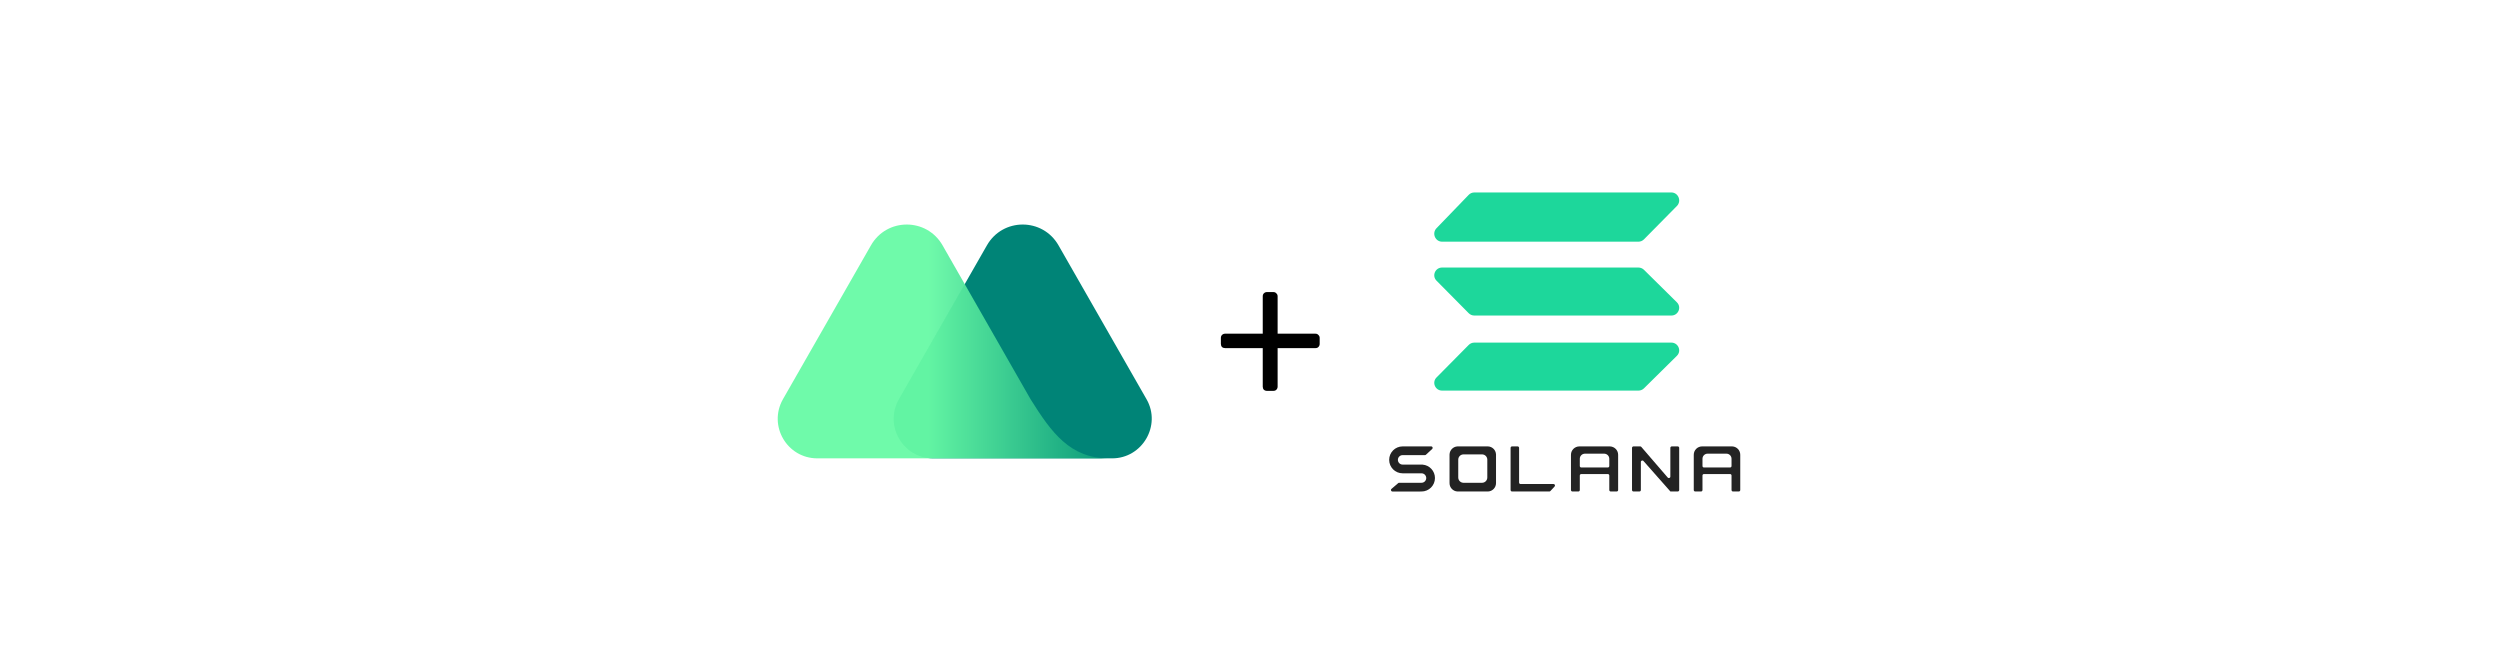 <svg width="1437" height="377" viewBox="0 0 1437 777" fill="none" xmlns="http://www.w3.org/2000/svg">
<g clip-path="url(#clip0)">
<g filter="url(#filter0_d)">
<path d="M738.604 463.038C737.154 463.038 735.921 462.599 734.906 461.723C734.036 460.7 733.601 459.458 733.601 457.997V412.409H689.004C687.553 412.409 686.321 411.971 685.305 411.094C684.435 410.071 684 408.829 684 407.368V400.355C684 398.893 684.435 397.724 685.305 396.848C686.321 395.825 687.553 395.314 689.004 395.314H733.601V351.041C733.601 349.58 734.036 348.411 734.906 347.534C735.921 346.511 737.154 346 738.604 346H746.219C747.669 346 748.829 346.511 749.699 347.534C750.715 348.411 751.222 349.58 751.222 351.041V395.314H796.037C797.487 395.314 798.648 395.825 799.518 396.848C800.533 397.724 801.041 398.893 801.041 400.355V407.368C801.041 408.829 800.533 410.071 799.518 411.094C798.648 411.971 797.487 412.409 796.037 412.409H751.222V457.997C751.222 459.458 750.715 460.7 749.699 461.723C748.829 462.599 747.669 463.038 746.219 463.038H738.604Z" fill="black"/>
</g>
<g filter="url(#filter1_d)">
<path fill-rule="evenodd" clip-rule="evenodd" d="M1027.21 530.574C1027.21 529.613 1027.99 528.834 1028.94 528.834H1035.56C1036.51 528.834 1037.28 529.613 1037.28 530.574V571.67C1037.28 572.631 1038.06 573.41 1039.01 573.41H1078.09C1079.6 573.41 1080.38 575.228 1079.35 576.339L1074.35 581.712C1074.02 582.062 1073.57 582.261 1073.09 582.261H1037.28H1028.94C1027.99 582.261 1027.21 581.483 1027.21 580.522V530.574Z" fill="#232323"/>
<path fill-rule="evenodd" clip-rule="evenodd" d="M921.699 560.72H899.732C899.731 560.72 899.73 560.718 899.73 560.717C899.73 560.715 899.728 560.714 899.727 560.714C899.585 560.718 899.442 560.72 899.299 560.72C890.501 560.72 883.368 553.582 883.368 544.778C883.368 535.973 890.501 528.836 899.299 528.836C899.442 528.836 899.585 528.838 899.727 528.842C899.728 528.842 899.73 528.84 899.73 528.839C899.73 528.837 899.731 528.836 899.732 528.836H933.175C934.755 528.836 935.513 530.781 934.351 531.855L926.922 538.716C926.602 539.012 926.182 539.177 925.747 539.177H899.289C896.203 539.177 893.702 541.684 893.702 544.778C893.702 547.871 896.203 550.379 899.289 550.379H922.953C922.968 550.379 922.98 550.391 922.98 550.406C922.98 550.42 922.991 550.432 923.004 550.433C931.187 551.102 937.619 557.96 937.619 566.321C937.619 575.125 930.486 582.263 921.688 582.263C921.262 582.263 920.84 582.246 920.423 582.213C920.409 582.212 920.396 582.224 920.396 582.238C920.396 582.252 920.385 582.263 920.372 582.263H887.204C885.593 582.263 884.852 580.252 886.076 579.202L894.076 572.34C894.39 572.07 894.79 571.922 895.204 571.922H906.768H921.699C924.784 571.922 927.285 569.414 927.285 566.321C927.285 563.228 924.784 560.72 921.699 560.72Z" fill="#232323"/>
<path fill-rule="evenodd" clip-rule="evenodd" d="M964.35 528.834C964.348 528.834 964.345 528.837 964.345 528.839C964.345 528.842 964.343 528.844 964.341 528.844C959.221 529.065 955.111 533.182 954.889 538.309C954.889 538.311 954.887 538.313 954.885 538.313C954.882 538.313 954.88 538.316 954.88 538.318V571.916C954.88 571.919 954.882 571.921 954.884 571.921C954.887 571.921 954.889 571.923 954.889 571.925C954.883 572.067 954.88 572.209 954.88 572.352C954.88 577.679 959.077 582.024 964.341 582.252C964.343 582.252 964.345 582.254 964.345 582.257C964.345 582.259 964.348 582.261 964.35 582.261H1000.48C1000.48 582.261 1000.49 582.259 1000.49 582.257C1000.49 582.254 1000.49 582.252 1000.49 582.252C1005.75 582.024 1009.95 577.679 1009.95 572.352C1009.95 572.209 1009.95 572.067 1009.94 571.925C1009.94 571.923 1009.95 571.921 1009.95 571.921C1009.95 571.921 1009.95 571.919 1009.95 571.916V538.318C1009.95 538.316 1009.95 538.313 1009.95 538.313C1009.94 538.313 1009.94 538.311 1009.94 538.309C1009.72 533.182 1005.61 529.065 1000.49 528.844C1000.49 528.844 1000.49 528.842 1000.49 528.839C1000.49 528.837 1000.48 528.834 1000.48 528.834H964.35ZM971.125 538.313C971.123 538.313 971.122 538.315 971.122 538.316C971.122 538.318 971.121 538.319 971.119 538.319C967.919 538.459 965.35 541.048 965.212 544.273C965.212 544.275 965.21 544.276 965.209 544.276C965.207 544.276 965.206 544.277 965.206 544.279V565.413C965.206 565.415 965.207 565.416 965.209 565.416C965.21 565.416 965.212 565.417 965.212 565.419C965.208 565.508 965.206 565.597 965.206 565.687C965.206 569.038 967.829 571.771 971.119 571.915C971.121 571.915 971.122 571.916 971.122 571.918C971.122 571.919 971.123 571.921 971.125 571.921H993.707C993.709 571.921 993.71 571.919 993.71 571.918C993.71 571.916 993.711 571.915 993.713 571.915C997.003 571.771 999.626 569.038 999.626 565.687C999.626 565.597 999.624 565.508 999.62 565.419C999.62 565.417 999.622 565.416 999.623 565.416C999.625 565.416 999.626 565.415 999.626 565.413V544.279C999.626 544.277 999.625 544.276 999.623 544.276C999.622 544.276 999.62 544.275 999.62 544.273C999.482 541.048 996.913 538.459 993.713 538.319C993.711 538.319 993.71 538.318 993.71 538.316C993.71 538.315 993.709 538.313 993.707 538.313H971.125Z" fill="#232323"/>
<path fill-rule="evenodd" clip-rule="evenodd" d="M1109.21 543.484V552.085C1109.21 553.046 1109.99 553.824 1110.96 553.824H1142.38C1143.35 553.824 1144.14 553.046 1144.14 552.085V543.484C1144.14 540.152 1141.4 537.452 1138.03 537.452H1115.32C1111.94 537.452 1109.21 540.152 1109.21 543.484ZM1145.9 582.261C1144.93 582.261 1144.14 581.483 1144.14 580.522V563.319C1144.14 562.359 1143.35 561.58 1142.38 561.58H1110.96C1109.99 561.58 1109.21 562.359 1109.21 563.319V580.522C1109.21 581.483 1108.42 582.261 1107.45 582.261H1100.48C1099.51 582.261 1098.73 581.483 1098.73 580.522V539.18C1098.73 539.177 1098.73 539.175 1098.73 539.175C1098.73 539.175 1098.73 539.173 1098.73 539.17C1098.73 539.029 1098.73 538.887 1098.73 538.744C1098.73 533.271 1103.22 528.834 1108.77 528.834C1108.91 528.834 1109.06 528.837 1109.2 528.843C1109.2 528.844 1109.21 528.842 1109.21 528.839C1109.21 528.836 1109.21 528.834 1109.21 528.834H1145.01C1145.01 528.834 1145.01 528.837 1145.01 528.839C1145.01 528.842 1145.01 528.844 1145.02 528.844C1150.36 529.072 1154.62 533.417 1154.62 538.744C1154.62 538.887 1154.62 539.029 1154.61 539.17C1154.61 539.173 1154.61 539.175 1154.61 539.175C1154.62 539.175 1154.62 539.177 1154.62 539.18V580.522C1154.62 581.483 1153.83 582.261 1152.86 582.261H1145.9Z" fill="#232323"/>
<path fill-rule="evenodd" clip-rule="evenodd" d="M1254.54 543.484V552.085C1254.54 553.046 1255.32 553.824 1256.27 553.824H1287.23C1288.18 553.824 1288.96 553.046 1288.96 552.085V543.484C1288.96 540.152 1286.26 537.452 1282.94 537.452H1260.56C1257.24 537.452 1254.54 540.152 1254.54 543.484ZM1290.69 582.261C1289.74 582.261 1288.96 581.483 1288.96 580.522V563.319C1288.96 562.359 1288.18 561.58 1287.23 561.58H1256.27C1255.32 561.58 1254.54 562.359 1254.54 563.319V580.522C1254.54 581.483 1253.76 582.261 1252.81 582.261H1245.95C1244.99 582.261 1244.21 581.483 1244.21 580.522V539.18C1244.21 539.177 1244.22 539.175 1244.22 539.175C1244.22 539.175 1244.22 539.173 1244.22 539.17C1244.22 539.029 1244.21 538.887 1244.21 538.744C1244.21 533.271 1248.65 528.834 1254.11 528.834C1254.25 528.834 1254.4 528.837 1254.54 528.843C1254.54 528.844 1254.54 528.842 1254.54 528.839C1254.54 528.836 1254.54 528.834 1254.55 528.834H1289.82C1289.82 528.834 1289.82 528.837 1289.82 528.839C1289.82 528.842 1289.82 528.844 1289.83 528.844C1295.09 529.072 1299.29 533.417 1299.29 538.744C1299.29 538.887 1299.28 539.029 1299.28 539.17C1299.28 539.173 1299.28 539.175 1299.28 539.175C1299.29 539.175 1299.29 539.177 1299.29 539.18V580.522C1299.29 581.483 1298.51 582.261 1297.55 582.261H1290.69Z" fill="#232323"/>
<path fill-rule="evenodd" clip-rule="evenodd" d="M1182.07 529.445C1181.73 529.058 1181.24 528.834 1180.73 528.834H1172.82C1171.85 528.834 1171.06 529.613 1171.06 530.574V580.522C1171.06 581.483 1171.85 582.261 1172.82 582.261H1179.78C1180.75 582.261 1181.54 581.483 1181.54 580.522V547.259C1181.54 545.652 1183.56 544.904 1184.62 546.115L1216.46 582.154C1216.47 582.166 1216.47 582.181 1216.47 582.196C1216.47 582.232 1216.5 582.261 1216.54 582.261H1216.55H1225.19C1226.17 582.261 1226.95 581.483 1226.95 580.522V530.574C1226.95 529.613 1226.17 528.834 1225.19 528.834H1218.23C1217.26 528.834 1216.47 529.613 1216.47 530.574V564.609C1216.47 566.226 1214.44 566.968 1213.37 565.737L1182.07 529.445Z" fill="#232323"/>
<path d="M1185.21 283.567C1183.46 285.331 1181.1 286.321 1178.64 286.321H946.097C937.878 286.321 933.715 276.299 939.461 270.346L977.605 230.829C979.351 229.02 981.744 228 984.241 228H1217.65C1225.92 228 1230.06 238.127 1224.22 244.05L1185.21 283.567Z" fill="#1DD79B"/>
<path d="M1185.21 460.059C1183.46 461.778 1181.1 462.744 1178.64 462.744H946.097C937.878 462.744 933.715 452.972 939.461 447.168L977.605 408.638C979.351 406.875 981.744 405.88 984.241 405.88H1217.65C1225.92 405.88 1230.06 415.754 1224.22 421.529L1185.21 460.059Z" fill="#1DD79B"/>
<path d="M1185.21 319.625C1183.46 317.906 1181.1 316.94 1178.64 316.94L946.097 316.94C937.878 316.94 933.715 326.712 939.461 332.516L977.605 371.046C979.351 372.81 981.744 373.804 984.241 373.804L1217.65 373.804C1225.92 373.804 1230.06 363.93 1224.22 358.155L1185.21 319.625Z" fill="#1DD79B"/>
</g>
<g filter="url(#filter2_d)">
<path d="M555.163 543H343.318C307.458 543 284.839 504.451 302.493 473.062L406.761 290.781C425.518 257.74 472.963 257.74 491.72 290.781L595.988 473.062C613.641 503.901 591.023 543 555.163 543V543Z" fill="#008477"/>
<path opacity="0.95" d="M417.796 543H205.95C170.091 543 147.472 504.451 165.126 473.062L269.393 290.781C288.151 257.74 335.595 257.74 354.352 290.781L458.62 473.062C483.446 512.712 505.513 543 551.302 543" fill="url(#paint0_linear)"/>
</g>
</g>
<defs>
<filter id="filter0_d" x="434" y="96" width="617.041" height="617.038" filterUnits="userSpaceOnUse" color-interpolation-filters="sRGB">
<feFlood flood-opacity="0" result="BackgroundImageFix"/>
<feColorMatrix in="SourceAlpha" type="matrix" values="0 0 0 0 0 0 0 0 0 0 0 0 0 0 0 0 0 0 127 0"/>
<feOffset/>
<feGaussianBlur stdDeviation="125"/>
<feColorMatrix type="matrix" values="0 0 0 0 0 0 0 0 0 0 0 0 0 0 0 0 0 0 0.4 0"/>
<feBlend mode="normal" in2="BackgroundImageFix" result="effect1_dropShadow"/>
<feBlend mode="normal" in="SourceGraphic" in2="effect1_dropShadow" result="shape"/>
</filter>
<filter id="filter1_d" x="633.368" y="-22" width="915.919" height="854.263" filterUnits="userSpaceOnUse" color-interpolation-filters="sRGB">
<feFlood flood-opacity="0" result="BackgroundImageFix"/>
<feColorMatrix in="SourceAlpha" type="matrix" values="0 0 0 0 0 0 0 0 0 0 0 0 0 0 0 0 0 0 127 0"/>
<feOffset/>
<feGaussianBlur stdDeviation="125"/>
<feColorMatrix type="matrix" values="0 0 0 0 0 0 0 0 0 0 0 0 0 0 0 0 0 0 0.4 0"/>
<feBlend mode="normal" in2="BackgroundImageFix" result="effect1_dropShadow"/>
<feBlend mode="normal" in="SourceGraphic" in2="effect1_dropShadow" result="shape"/>
</filter>
<filter id="filter2_d" x="-91" y="16" width="943.113" height="777" filterUnits="userSpaceOnUse" color-interpolation-filters="sRGB">
<feFlood flood-opacity="0" result="BackgroundImageFix"/>
<feColorMatrix in="SourceAlpha" type="matrix" values="0 0 0 0 0 0 0 0 0 0 0 0 0 0 0 0 0 0 127 0"/>
<feOffset/>
<feGaussianBlur stdDeviation="125"/>
<feColorMatrix type="matrix" values="0 0 0 0 0 0 0 0 0 0 0 0 0 0 0 0 0 0 0.4 0"/>
<feBlend mode="normal" in2="BackgroundImageFix" result="effect1_dropShadow"/>
<feBlend mode="normal" in="SourceGraphic" in2="effect1_dropShadow" result="shape"/>
</filter>
<linearGradient id="paint0_linear" x1="338.309" y1="404.445" x2="570.374" y2="404.445" gradientUnits="userSpaceOnUse">
<stop stop-color="#67F9A5"/>
<stop offset="1" stop-color="#029176"/>
</linearGradient>
<clipPath id="clip0">
<rect width="1437" height="777" fill="white"/>
</clipPath>
</defs>
</svg>
